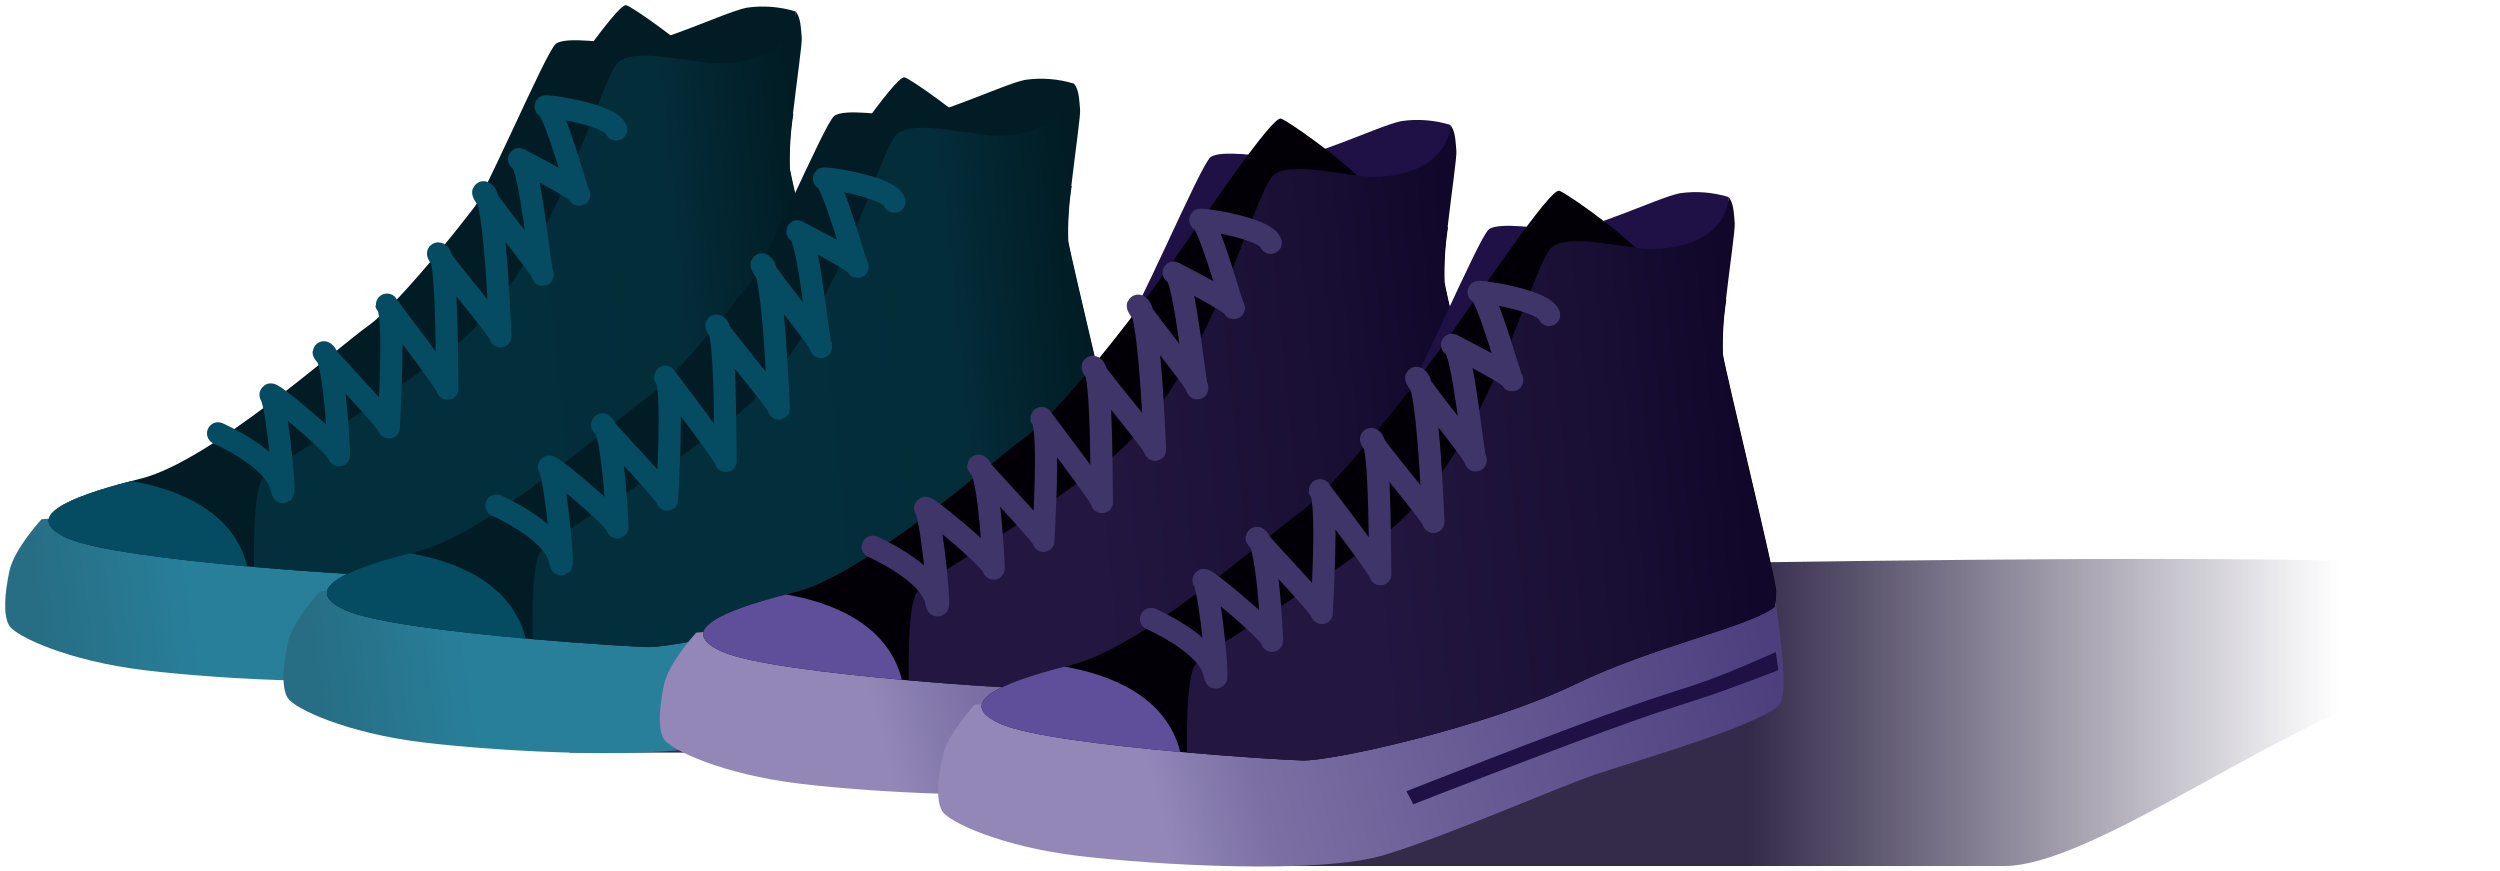 <svg width="485" height="169" viewBox="0 0 485 169" fill="none" xmlns="http://www.w3.org/2000/svg">
<path d="M8.054 100.741C8.054 100.741 2.747 106.478 1.829 110.781C0.911 115.085 0.552 119.402 1.829 121.425C3.105 123.447 13.118 128.224 28.136 130.031C43.154 131.838 75.012 133.689 87.649 129.845C100.286 126 120.855 116.792 129.102 114.052C137.35 111.312 162.61 104.011 164.446 100.31C166.282 96.61 162.969 77.676 162.969 77.676L62.446 95.677L8.054 100.741Z" fill="url(#paint0_linear_14_6923)"/>
<path d="M154.361 2.227C151.284 1.283 148.036 1.033 144.851 1.496C140.448 2.399 126.907 8.998 122.317 8.668C117.727 8.338 109.866 7.018 107.858 8.481C105.85 9.944 93.027 40.712 89.541 44.341L128.915 32.077L154.361 14.305V2.227Z" fill="#011C24"/>
<path d="M163.256 81.778C158.25 85.623 139.948 89.338 124.7 96.696C107.674 104.944 77.466 111.714 71.628 111.528C69.132 111.456 59.837 110.911 49.28 109.993L48.003 109.878C34.032 108.63 18.24 106.737 13.033 104.384C4.125 100.368 13.033 96.524 25.512 93.311L27.319 92.852C40.688 89.553 65.044 67.764 71.456 63.189C77.867 58.613 92.484 40.124 99.957 29.509C107.43 18.895 119.766 0.563 121.473 1.008C122.663 1.28 132.704 8.438 136.319 12.124L138.685 14.491L153.904 22.108C153.363 25.619 153.142 29.172 153.244 32.722C153.876 36.653 163.4 75.654 163.586 78.623C163.587 79.683 163.476 80.741 163.256 81.778V81.778Z" fill="#011C24"/>
<path d="M47.974 109.893C34.003 108.645 18.21 106.752 13.004 104.4C4.096 100.383 13.004 96.539 25.483 93.326C33.974 94.789 45.206 98.834 47.974 109.893Z" fill="#054C62"/>
<path d="M163.255 81.779C158.249 85.623 139.947 89.338 124.699 96.697C107.673 104.945 77.465 111.715 71.627 111.528C69.131 111.457 59.836 110.912 49.279 109.994C49.279 108.072 49.064 96.094 50.713 93.226C52.549 90.113 66.276 83.515 86.975 68.138C107.673 52.761 116.265 14.851 120.109 11.924C122.978 9.687 130.465 11.336 136.246 12.039C137.816 12.28 139.407 12.362 140.994 12.283C154.606 11.15 154.348 2.242 154.348 2.242C155.366 3.347 155.366 5.541 155.538 7.277C155.653 8.295 154.592 15.525 153.831 22.123C153.29 25.634 153.069 29.186 153.172 32.737C153.803 36.668 163.327 75.669 163.514 78.638C163.537 79.691 163.45 80.744 163.255 81.779V81.779Z" fill="url(#paint1_linear_14_6923)"/>
<path d="M42.307 84.074C42.307 84.074 53.294 88.836 54.571 94.516C55.847 100.197 53.839 78.738 52.563 76.744C51.286 74.75 65.558 86.641 65.745 88.219C65.931 89.797 65.013 69.902 62.99 68.439C60.968 66.976 75.627 81.994 75.441 82.912C75.254 83.83 76.875 61.296 75.082 59.101C73.289 56.907 86.988 74.664 86.802 75.396C86.615 76.127 86.988 50.308 85.152 49.218C83.316 48.128 97.086 64.122 97.086 65.212C97.086 66.302 96.168 38.848 93.973 37.385C91.779 35.922 105.692 52.647 105.291 53.306C104.889 53.966 102.91 31.891 100.901 30.973C98.893 30.055 112.377 36.71 112.377 37.743C112.377 38.776 107.614 21.262 105.965 20.717C104.315 20.172 118.415 21.994 119.52 25.106" stroke="#054C62" stroke-width="4.303" stroke-linecap="round" stroke-linejoin="round"/>
<path d="M164 94C164 94 154.219 97.844 148.022 99.809C144.221 101.028 140.276 102.29 136.547 103.624C121.572 108.903 93.19 120.025 93.19 120.025L91.842 117.5C91.842 117.5 120.367 106.192 135.557 100.913C139.373 99.565 143.332 98.303 147.161 97.069C153.717 94.975 163.5 90.5 163.5 90.5L164 94Z" fill="#084157"/>
<path d="M261.831 146H110.48L117.501 89C117.501 89 347.667 83.23 353.495 89C359.322 94.77 360.282 106.947 341.501 111C318.024 116.067 279.501 146 261.831 146Z" fill="url(#paint2_linear_14_6923)"/>
<path d="M62.054 114.741C62.054 114.741 56.747 120.478 55.829 124.781C54.911 129.085 54.552 133.402 55.828 135.425C57.105 137.447 67.118 142.224 82.136 144.031C97.154 145.838 129.012 147.689 141.649 143.845C154.286 140 174.855 130.792 183.102 128.052C191.35 125.312 216.61 118.011 218.446 114.31C220.282 110.61 216.969 91.676 216.969 91.676L116.446 109.677L62.054 114.741Z" fill="url(#paint3_linear_14_6923)"/>
<path d="M208.361 16.227C205.284 15.283 202.036 15.033 198.851 15.496C194.448 16.399 180.907 22.997 176.317 22.668C171.727 22.338 163.866 21.018 161.858 22.481C159.85 23.944 147.027 54.712 143.541 58.341L182.915 46.077L208.361 28.305V16.227Z" fill="#011C24"/>
<path d="M217.256 95.778C212.25 99.623 193.948 103.338 178.7 110.696C161.674 118.944 131.466 125.714 125.628 125.528C123.132 125.456 113.837 124.911 103.28 123.993L102.003 123.878C88.032 122.63 72.24 120.737 67.033 118.384C58.125 114.368 67.033 110.524 79.512 107.311L81.319 106.852C94.688 103.553 119.044 81.764 125.456 77.189C131.867 72.613 146.484 54.124 153.957 43.509C161.43 32.895 173.766 14.563 175.473 15.008C176.663 15.28 186.704 22.438 190.319 26.125L192.685 28.491L207.904 36.108C207.363 39.619 207.142 43.172 207.244 46.722C207.876 50.653 217.4 89.654 217.586 92.623C217.587 93.683 217.476 94.741 217.256 95.778V95.778Z" fill="#011C24"/>
<path d="M101.974 123.893C88.003 122.645 72.21 120.752 67.004 118.4C58.096 114.383 67.004 110.539 79.483 107.326C87.974 108.789 99.206 112.834 101.974 123.893Z" fill="#054C62"/>
<path d="M217.255 95.779C212.249 99.623 193.947 103.338 178.699 110.697C161.673 118.945 131.465 125.715 125.627 125.528C123.131 125.457 113.836 124.912 103.279 123.994C103.279 122.072 103.064 110.094 104.713 107.226C106.549 104.113 120.276 97.515 140.975 82.138C161.673 66.761 170.265 28.851 174.109 25.924C176.978 23.687 184.465 25.336 190.246 26.039C191.816 26.28 193.407 26.362 194.994 26.283C208.606 25.15 208.348 16.242 208.348 16.242C209.366 17.347 209.366 19.541 209.538 21.277C209.653 22.295 208.592 29.525 207.831 36.123C207.29 39.634 207.069 43.187 207.172 46.737C207.803 50.668 217.327 89.669 217.514 92.638C217.537 93.691 217.45 94.744 217.255 95.779V95.779Z" fill="url(#paint4_linear_14_6923)"/>
<path d="M96.307 98.074C96.307 98.074 107.294 102.836 108.571 108.516C109.847 114.197 107.839 92.738 106.563 90.744C105.286 88.75 119.558 100.642 119.745 102.219C119.931 103.797 119.013 83.902 116.991 82.439C114.968 80.976 129.627 95.994 129.441 96.912C129.255 97.83 130.875 75.296 129.082 73.101C127.289 70.907 140.988 88.664 140.801 89.396C140.615 90.127 140.988 64.308 139.152 63.218C137.316 62.128 151.086 78.122 151.086 79.212C151.086 80.302 150.168 52.848 147.973 51.385C145.779 49.922 159.692 66.647 159.291 67.306C158.889 67.966 156.91 45.891 154.901 44.973C152.893 44.055 166.377 50.71 166.377 51.743C166.377 52.776 161.614 35.262 159.965 34.717C158.315 34.172 172.415 35.994 173.52 39.106" stroke="#054C62" stroke-width="4.303" stroke-linecap="round" stroke-linejoin="round"/>
<path d="M218 108C218 108 208.219 111.844 202.022 113.809C198.221 115.028 194.276 116.29 190.547 117.624C175.572 122.903 147.19 134.025 147.19 134.025L145.842 131.5C145.842 131.5 174.367 120.192 189.557 114.913C193.373 113.565 197.332 112.303 201.161 111.069C207.717 108.975 217.5 104.5 217.5 104.5L218 108Z" fill="#084157"/>
<path d="M135.054 122.741C135.054 122.741 129.747 128.478 128.829 132.781C127.911 137.085 127.552 141.402 128.829 143.425C130.105 145.447 140.118 150.224 155.136 152.031C170.154 153.838 202.012 155.689 214.649 151.845C227.286 148 247.855 138.792 256.102 136.052C264.35 133.312 289.61 126.011 291.446 122.31C293.282 118.61 289.969 99.676 289.969 99.676L189.446 117.677L135.054 122.741Z" fill="url(#paint5_linear_14_6923)"/>
<path d="M281.361 24.227C278.284 23.283 275.036 23.033 271.851 23.496C267.448 24.399 253.907 30.997 249.317 30.668C244.727 30.338 236.866 29.018 234.858 30.481C232.85 31.944 220.027 62.712 216.541 66.341L255.915 54.077L281.361 36.305V24.227Z" fill="#1F1045"/>
<path d="M290.256 103.778C285.25 107.623 266.948 111.338 251.7 118.696C234.674 126.944 204.466 133.714 198.628 133.528C196.132 133.456 186.837 132.911 176.28 131.993L175.003 131.878C161.032 130.63 145.24 128.737 140.033 126.384C131.125 122.368 140.033 118.524 152.512 115.311L154.319 114.852C167.688 111.553 192.044 89.764 198.456 85.189C204.867 80.613 219.484 62.124 226.957 51.509C234.43 40.895 246.766 22.563 248.473 23.008C249.663 23.28 259.704 30.438 263.319 34.124L265.685 36.491L280.904 44.108C280.363 47.619 280.142 51.172 280.244 54.722C280.876 58.653 290.4 97.654 290.586 100.623C290.587 101.683 290.476 102.741 290.256 103.778V103.778Z" fill="#020006"/>
<path d="M174.974 131.893C161.003 130.645 145.21 128.752 140.003 126.4C131.096 122.383 140.003 118.539 152.483 115.326C160.974 116.789 172.206 120.834 174.974 131.893Z" fill="#5F4E9A"/>
<path d="M290.255 103.779C285.249 107.623 266.947 111.338 251.699 118.697C234.673 126.945 204.465 133.715 198.627 133.528C196.131 133.457 186.836 132.912 176.279 131.994C176.279 130.072 176.064 118.094 177.713 115.226C179.549 112.113 193.276 105.515 213.975 90.138C234.673 74.761 243.265 36.85 247.109 33.924C249.978 31.687 257.465 33.336 263.246 34.039C264.816 34.28 266.407 34.362 267.994 34.283C281.606 33.15 281.348 24.242 281.348 24.242C282.366 25.347 282.366 27.541 282.538 29.277C282.653 30.295 281.592 37.525 280.831 44.123C280.29 47.634 280.069 51.187 280.172 54.737C280.803 58.668 290.327 97.669 290.514 100.638C290.537 101.691 290.45 102.744 290.255 103.779V103.779Z" fill="url(#paint6_linear_14_6923)"/>
<path d="M169.307 106.074C169.307 106.074 180.294 110.836 181.571 116.516C182.847 122.197 180.839 100.738 179.563 98.744C178.286 96.75 192.558 108.642 192.745 110.219C192.931 111.797 192.013 91.902 189.991 90.439C187.968 88.976 202.627 103.994 202.441 104.912C202.255 105.83 203.875 83.296 202.082 81.101C200.289 78.907 213.988 96.664 213.801 97.396C213.615 98.127 213.988 72.308 212.152 71.218C210.316 70.128 224.086 86.122 224.086 87.212C224.086 88.302 223.168 60.848 220.973 59.385C218.779 57.922 232.692 74.647 232.291 75.306C231.889 75.966 229.91 53.891 227.901 52.973C225.893 52.055 239.377 58.71 239.377 59.743C239.377 60.776 234.614 43.262 232.965 42.717C231.315 42.172 245.415 43.994 246.52 47.106" stroke="#403569" stroke-width="4.303" stroke-linecap="round" stroke-linejoin="round"/>
<path d="M291 116C291 116 281.219 119.844 275.022 121.809C271.221 123.028 267.276 124.29 263.547 125.624C248.572 130.903 220.19 142.025 220.19 142.025L218.842 139.5C218.842 139.5 247.367 128.192 262.557 122.913C266.373 121.565 270.332 120.303 274.161 119.069C280.717 116.975 290.5 112.5 290.5 112.5L291 116Z" fill="#1F1045"/>
<path d="M388.831 168H237.48L244.501 111C244.501 111 474.667 105.23 480.495 111C486.322 116.771 487.282 128.947 468.501 133C445.024 138.067 406.501 168 388.831 168Z" fill="url(#paint7_linear_14_6923)"/>
<path d="M189.054 136.741C189.054 136.741 183.747 142.478 182.829 146.781C181.911 151.085 181.552 155.402 182.829 157.425C184.105 159.447 194.118 164.224 209.136 166.031C224.154 167.838 256.012 169.689 268.649 165.845C281.286 162 301.855 152.792 310.102 150.052C318.35 147.312 343.61 140.011 345.446 136.31C347.282 132.61 343.969 113.676 343.969 113.676L243.446 131.677L189.054 136.741Z" fill="url(#paint8_linear_14_6923)"/>
<path d="M335.361 38.227C332.284 37.283 329.036 37.033 325.851 37.496C321.448 38.399 307.907 44.998 303.317 44.668C298.727 44.338 290.866 43.018 288.858 44.481C286.85 45.944 274.027 76.712 270.541 80.341L309.915 68.077L335.361 50.305V38.227Z" fill="#1F1045"/>
<path d="M344.256 117.778C339.25 121.623 320.948 125.338 305.7 132.696C288.674 140.944 258.466 147.714 252.628 147.528C250.132 147.456 240.837 146.911 230.28 145.993L229.003 145.878C215.032 144.63 199.24 142.737 194.033 140.384C185.125 136.368 194.033 132.524 206.512 129.311L208.319 128.852C221.688 125.553 246.044 103.764 252.456 99.189C258.867 94.613 273.484 76.124 280.957 65.509C288.43 54.895 300.766 36.563 302.473 37.008C303.663 37.281 313.704 44.438 317.319 48.124L319.685 50.491L334.904 58.108C334.363 61.619 334.142 65.171 334.244 68.722C334.876 72.653 344.4 111.654 344.586 114.623C344.587 115.683 344.476 116.741 344.256 117.778V117.778Z" fill="#020006"/>
<path d="M228.974 145.893C215.003 144.645 199.21 142.752 194.003 140.4C185.096 136.383 194.003 132.539 206.483 129.326C214.974 130.789 226.206 134.834 228.974 145.893Z" fill="#5F4E9A"/>
<path d="M344.255 117.779C339.249 121.623 320.947 125.338 305.699 132.697C288.673 140.945 258.465 147.715 252.627 147.528C250.131 147.457 240.836 146.912 230.279 145.994C230.279 144.072 230.064 132.094 231.713 129.226C233.549 126.113 247.276 119.515 267.975 104.138C288.673 88.761 297.265 50.85 301.109 47.924C303.978 45.687 311.465 47.336 317.246 48.039C318.816 48.28 320.407 48.362 321.994 48.283C335.606 47.15 335.348 38.242 335.348 38.242C336.366 39.347 336.366 41.541 336.538 43.277C336.653 44.295 335.592 51.525 334.831 58.123C334.29 61.634 334.069 65.186 334.172 68.737C334.803 72.668 344.327 111.669 344.514 114.638C344.537 115.691 344.45 116.744 344.255 117.779V117.779Z" fill="url(#paint9_linear_14_6923)"/>
<path d="M223.307 120.074C223.307 120.074 234.294 124.836 235.571 130.516C236.847 136.197 234.839 114.738 233.563 112.744C232.286 110.75 246.558 122.642 246.745 124.219C246.931 125.797 246.013 105.902 243.991 104.439C241.968 102.976 256.627 117.994 256.441 118.912C256.255 119.83 257.875 97.296 256.082 95.101C254.289 92.907 267.988 110.664 267.801 111.396C267.615 112.127 267.988 86.308 266.152 85.218C264.316 84.128 278.086 100.122 278.086 101.212C278.086 102.302 277.168 74.848 274.973 73.385C272.779 71.921 286.692 88.647 286.291 89.306C285.889 89.966 283.91 67.891 281.901 66.973C279.893 66.055 293.377 72.71 293.377 73.743C293.377 74.776 288.614 57.262 286.965 56.717C285.315 56.172 299.415 57.994 300.52 61.106" stroke="#403569" stroke-width="4.303" stroke-linecap="round" stroke-linejoin="round"/>
<path d="M345 130C345 130 335.219 133.844 329.022 135.809C325.221 137.028 321.276 138.29 317.547 139.624C302.572 144.903 274.19 156.025 274.19 156.025L272.842 153.5C272.842 153.5 301.367 142.192 316.557 136.913C320.373 135.565 324.332 134.303 328.161 133.069C334.717 130.975 344.5 126.5 344.5 126.5L345 130Z" fill="#1F1045"/>
<defs>
<linearGradient id="paint0_linear_14_6923" x1="5" y1="113.5" x2="162.5" y2="92" gradientUnits="userSpaceOnUse">
<stop stop-color="#276D83"/>
<stop offset="0.198" stop-color="#287F9A"/>
</linearGradient>
<linearGradient id="paint1_linear_14_6923" x1="82.5" y1="57.001" x2="156.5" y2="49.501" gradientUnits="userSpaceOnUse">
<stop stop-color="#032E3C"/>
<stop offset="0.649" stop-color="#042D3A"/>
<stop offset="1" stop-color="#011C24"/>
</linearGradient>
<linearGradient id="paint2_linear_14_6923" x1="212.38" y1="110.956" x2="326.767" y2="110.956" gradientUnits="userSpaceOnUse">
<stop stop-color="#342B4B"/>
<stop offset="1" stop-color="#39304F" stop-opacity="0"/>
</linearGradient>
<linearGradient id="paint3_linear_14_6923" x1="59" y1="127.5" x2="216.5" y2="106" gradientUnits="userSpaceOnUse">
<stop stop-color="#276D83"/>
<stop offset="0.198" stop-color="#287F9A"/>
</linearGradient>
<linearGradient id="paint4_linear_14_6923" x1="136.5" y1="71.001" x2="210.5" y2="63.501" gradientUnits="userSpaceOnUse">
<stop stop-color="#032E3C"/>
<stop offset="0.649" stop-color="#042D3A"/>
<stop offset="1" stop-color="#011C24"/>
</linearGradient>
<linearGradient id="paint5_linear_14_6923" x1="171.5" y1="145.5" x2="289.5" y2="114" gradientUnits="userSpaceOnUse">
<stop stop-color="#9287B7"/>
<stop offset="0.161" stop-color="#7B6FA4"/>
<stop offset="1" stop-color="#4D3E7E"/>
</linearGradient>
<linearGradient id="paint6_linear_14_6923" x1="209.5" y1="79.001" x2="283.5" y2="71.501" gradientUnits="userSpaceOnUse">
<stop stop-color="#231741"/>
<stop offset="0.649" stop-color="#190E33"/>
<stop offset="1" stop-color="#11072B"/>
</linearGradient>
<linearGradient id="paint7_linear_14_6923" x1="339.38" y1="132.956" x2="453.767" y2="132.956" gradientUnits="userSpaceOnUse">
<stop stop-color="#342B4B"/>
<stop offset="1" stop-color="#39304F" stop-opacity="0"/>
</linearGradient>
<linearGradient id="paint8_linear_14_6923" x1="225.5" y1="159.5" x2="343.5" y2="128" gradientUnits="userSpaceOnUse">
<stop stop-color="#9287B7"/>
<stop offset="0.161" stop-color="#7B6FA4"/>
<stop offset="1" stop-color="#4D3E7E"/>
</linearGradient>
<linearGradient id="paint9_linear_14_6923" x1="263.5" y1="93.001" x2="337.5" y2="85.501" gradientUnits="userSpaceOnUse">
<stop stop-color="#231741"/>
<stop offset="0.649" stop-color="#190E33"/>
<stop offset="1" stop-color="#11072B"/>
</linearGradient>
</defs>
</svg>
